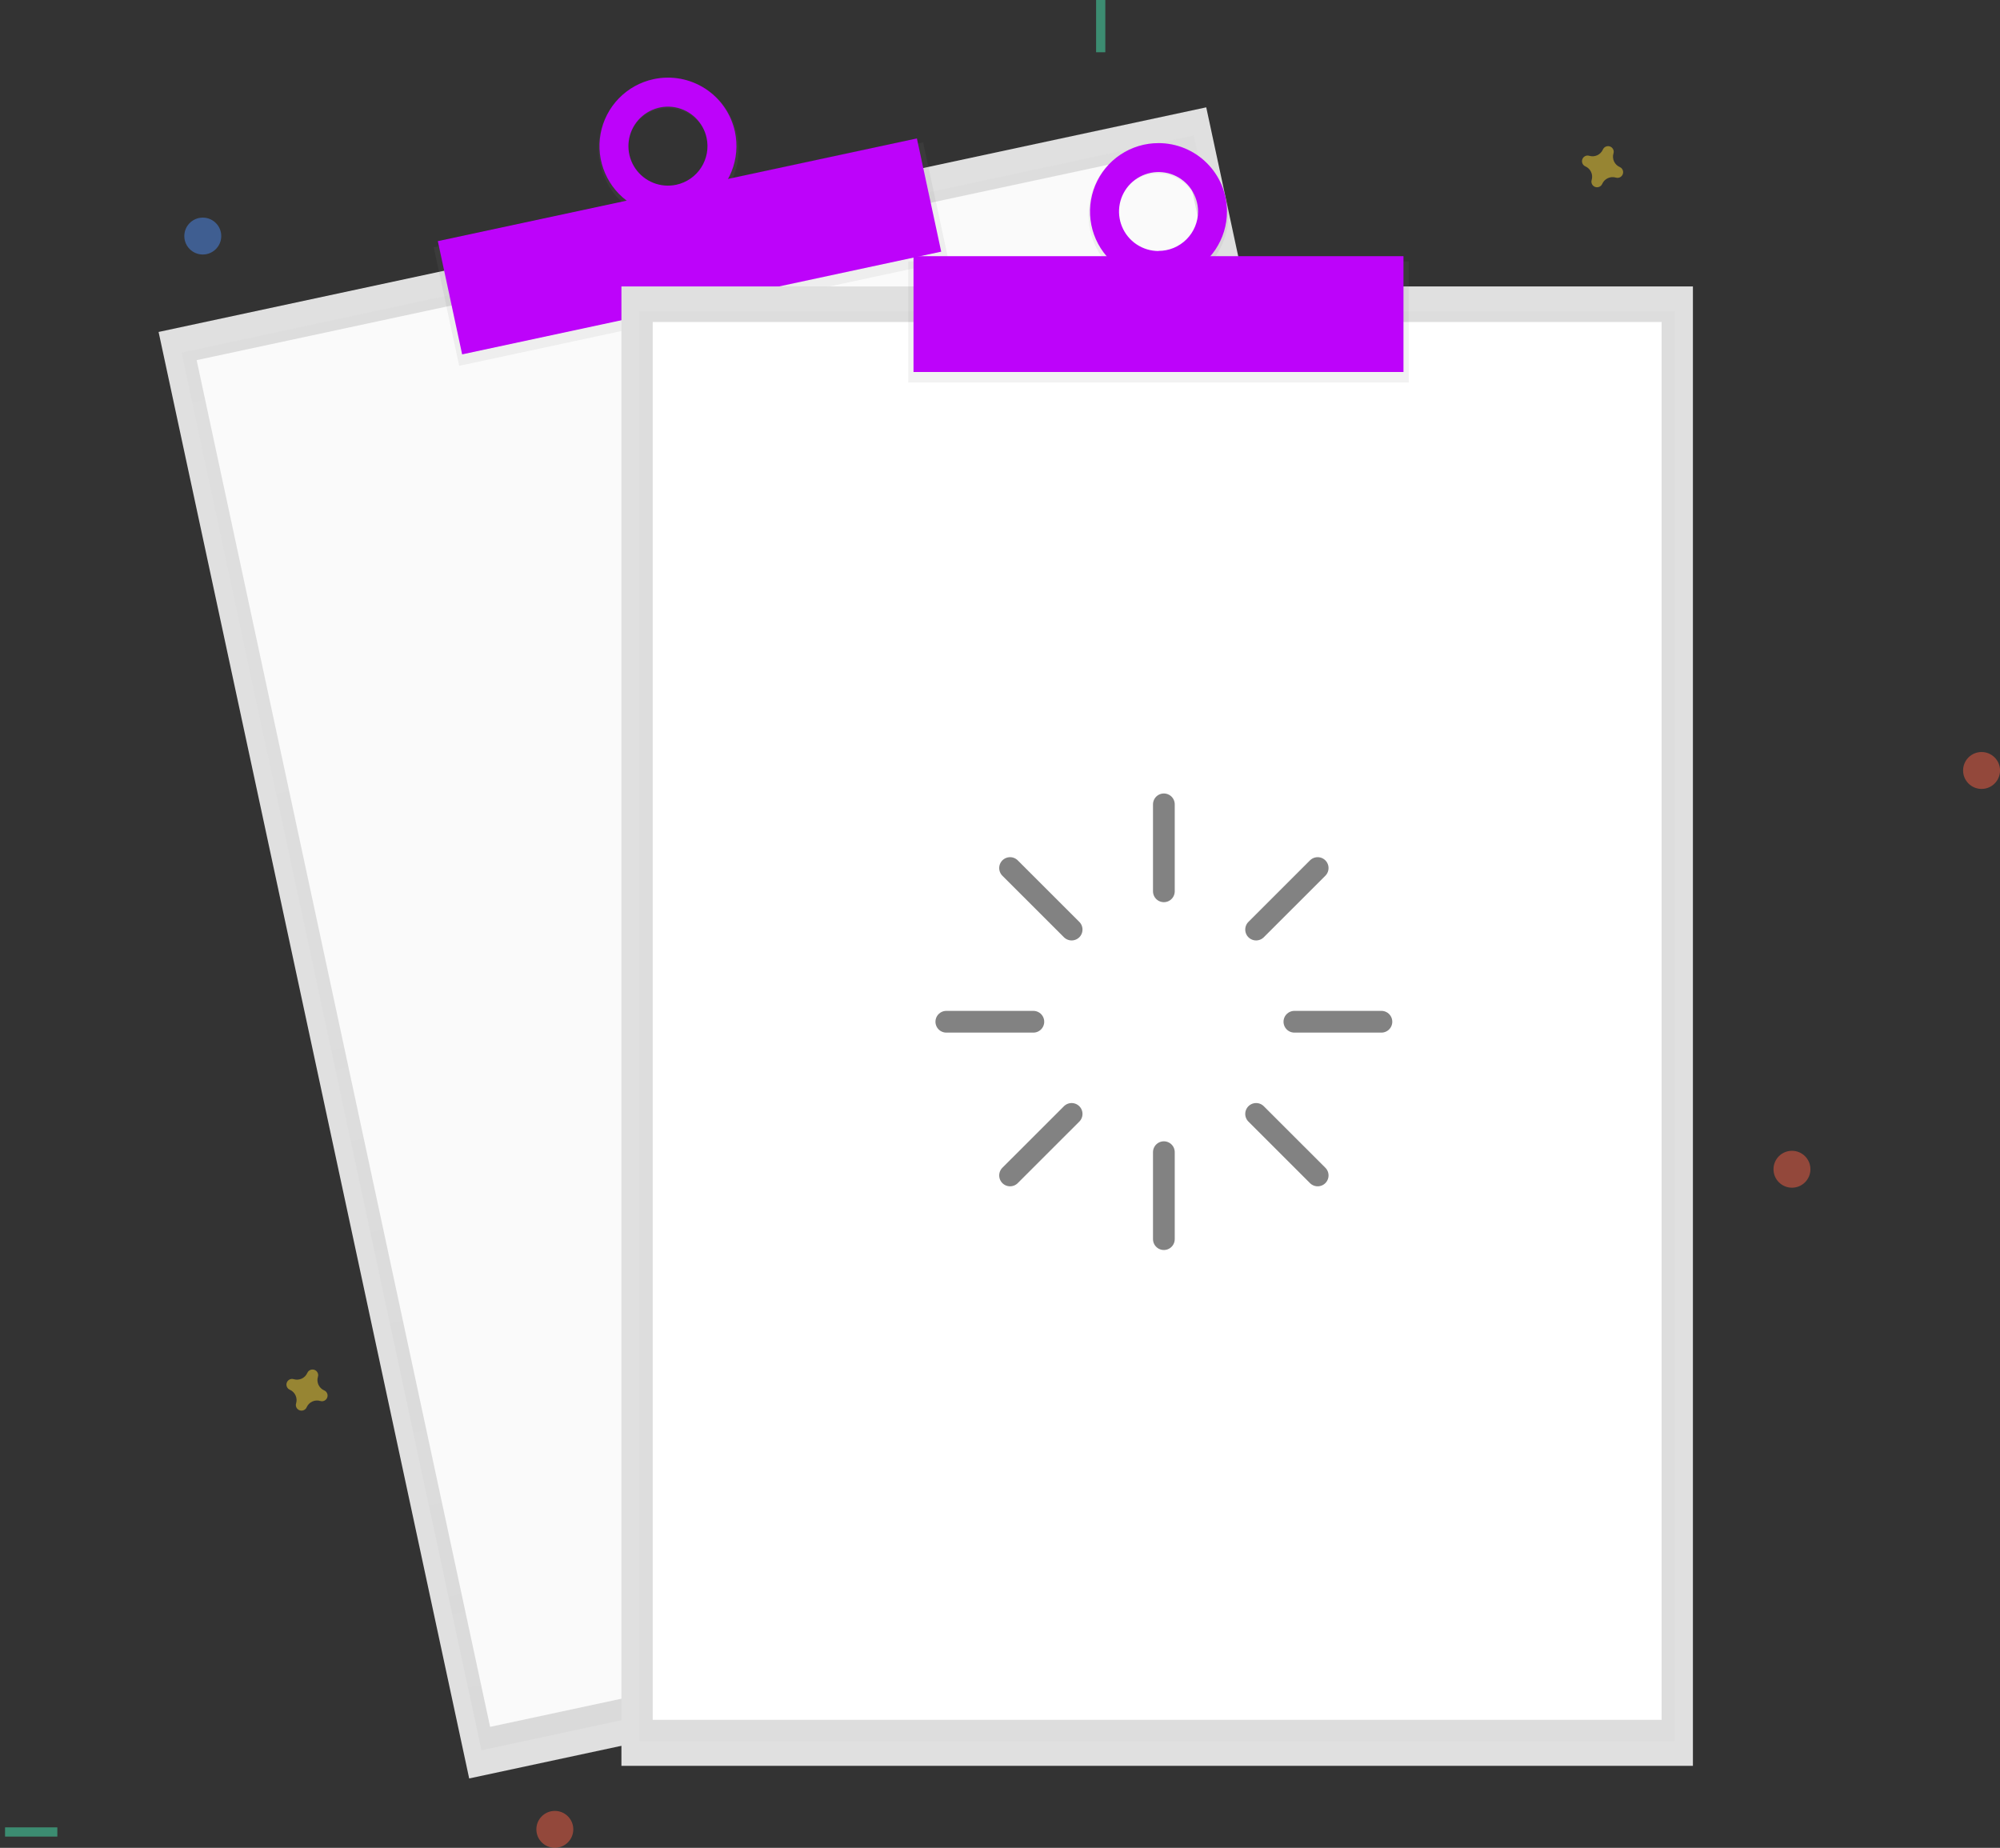 <svg width="184" height="170" viewBox="0 0 184 170" fill="none" xmlns="http://www.w3.org/2000/svg">
<rect x="0" y="0" width="184" height="170" fill="#333333" stroke="none"/>
<path d="M110.974 9.875L14.591 30.54L43.165 163.617L139.548 142.951L110.974 9.875Z" fill="#E0E0E0"/>
<g opacity="0.5">
<path opacity="0.5" d="M109.827 12.46L16.704 32.441L44.293 161.023L137.416 141.042L109.827 12.46Z" fill="url(#paint0_linear)"/>
</g>
<path d="M108.847 13.674L18.092 33.133L45.09 158.871L135.844 139.412L108.847 13.674Z" fill="#FAFAFA"/>
<path d="M84.928 13.101L39.906 22.754L42.246 33.653L87.269 23.999L84.928 13.101Z" fill="url(#paint1_linear)"/>
<path d="M60.131 7.283C56.655 8.029 54.456 11.516 55.22 15.071C55.985 18.625 59.42 20.907 62.889 20.16C66.359 19.414 68.565 15.927 67.8 12.373C67.035 8.818 63.607 6.537 60.131 7.283ZM62.312 17.449C61.577 17.624 60.807 17.576 60.1 17.312C59.392 17.049 58.779 16.58 58.339 15.967C57.899 15.353 57.652 14.623 57.629 13.869C57.605 13.114 57.807 12.37 58.209 11.731C58.611 11.092 59.194 10.587 59.884 10.28C60.574 9.973 61.34 9.879 62.084 10.008C62.828 10.138 63.516 10.486 64.061 11.008C64.606 11.531 64.984 12.203 65.145 12.941C65.257 13.423 65.272 13.922 65.189 14.41C65.107 14.897 64.929 15.364 64.666 15.783C64.403 16.202 64.059 16.565 63.655 16.851C63.251 17.137 62.795 17.34 62.312 17.449Z" fill="url(#paint2_linear)"/>
<path d="M84.354 12.735L40.28 22.185L42.517 32.603L86.591 23.153L84.354 12.735Z" fill="#BD03FA"/>
<path d="M60.131 7.283C58.913 7.544 57.799 8.161 56.931 9.054C56.064 9.948 55.481 11.079 55.256 12.303C55.031 13.528 55.175 14.792 55.669 15.935C56.163 17.078 56.986 18.049 58.032 18.725C59.078 19.401 60.302 19.752 61.547 19.733C62.793 19.715 64.006 19.327 65.031 18.62C66.057 17.913 66.849 16.918 67.309 15.76C67.768 14.603 67.874 13.335 67.613 12.118C67.439 11.31 67.108 10.543 66.638 9.863C66.168 9.182 65.569 8.601 64.874 8.152C64.179 7.703 63.403 7.395 62.589 7.246C61.775 7.097 60.94 7.109 60.131 7.283ZM62.215 16.998C61.512 17.149 60.78 17.088 60.111 16.823C59.443 16.558 58.868 16.101 58.459 15.509C58.051 14.918 57.827 14.218 57.816 13.5C57.806 12.781 58.008 12.075 58.399 11.472C58.79 10.868 59.351 10.394 60.011 10.11C60.671 9.825 61.401 9.742 62.108 9.871C62.816 10.001 63.469 10.338 63.985 10.838C64.501 11.339 64.857 11.981 65.007 12.684C65.21 13.626 65.029 14.61 64.505 15.419C63.982 16.228 63.158 16.796 62.215 16.998Z" fill="#BD03FA"/>
<path d="M155.748 26.352H57.171V162.457H155.748V26.352Z" fill="#E0E0E0"/>
<g opacity="0.5">
<path opacity="0.5" d="M154.083 28.654H58.838V160.158H154.083V28.654Z" fill="url(#paint3_linear)"/>
</g>
<path d="M152.87 29.623H60.049V158.222H152.87V29.623Z" fill="white"/>
<path d="M129.605 24.046H83.558V35.193H129.605V24.046Z" fill="url(#paint4_linear)"/>
<path d="M106.581 13.166C103.026 13.166 100.144 16.114 100.144 19.752C100.144 23.39 103.026 26.339 106.581 26.339C110.136 26.339 113.019 23.39 113.019 19.752C113.019 16.114 110.136 13.166 106.581 13.166ZM106.581 23.553C105.825 23.571 105.081 23.363 104.444 22.957C103.807 22.55 103.306 21.963 103.004 21.27C102.702 20.578 102.614 19.811 102.75 19.068C102.887 18.325 103.242 17.639 103.77 17.099C104.298 16.558 104.975 16.187 105.715 16.033C106.455 15.879 107.225 15.949 107.925 16.233C108.625 16.518 109.224 17.005 109.646 17.632C110.068 18.259 110.294 18.997 110.294 19.752C110.301 20.745 109.915 21.701 109.219 22.409C108.523 23.118 107.575 23.523 106.581 23.535V23.553Z" fill="url(#paint5_linear)"/>
<path d="M129.12 23.569H84.043V34.224H129.12V23.569Z" fill="#BD03FA"/>
<path d="M106.581 13.166C105.335 13.166 104.117 13.535 103.081 14.227C102.045 14.919 101.238 15.902 100.761 17.052C100.284 18.203 100.159 19.469 100.402 20.69C100.645 21.911 101.245 23.033 102.126 23.913C103.008 24.794 104.13 25.393 105.352 25.636C106.574 25.879 107.841 25.755 108.992 25.278C110.143 24.802 111.127 23.995 111.82 22.959C112.512 21.924 112.881 20.707 112.881 19.462C112.881 17.792 112.218 16.191 111.036 15.01C109.855 13.829 108.252 13.166 106.581 13.166ZM106.581 23.095C105.863 23.094 105.161 22.881 104.563 22.481C103.966 22.082 103.501 21.515 103.226 20.851C102.951 20.188 102.879 19.458 103.019 18.753C103.16 18.049 103.505 17.402 104.013 16.894C104.521 16.386 105.168 16.04 105.873 15.899C106.577 15.758 107.308 15.829 107.972 16.102C108.636 16.376 109.205 16.841 109.605 17.437C110.005 18.033 110.22 18.735 110.222 19.453C110.222 19.93 110.127 20.403 109.944 20.843C109.761 21.284 109.493 21.685 109.155 22.022C108.816 22.359 108.415 22.627 107.974 22.809C107.532 22.991 107.059 23.084 106.581 23.084V23.095Z" fill="#BD03FA"/>
<path opacity="0.5" d="M5.275 168.965V168.118H0.464V168.965H5.275Z" fill="#47E6B1"/>
<path opacity="0.5" d="M101.688 0H100.841V4.808H101.688V0Z" fill="#47E6B1"/>
<path opacity="0.5" d="M29.828 127.918C29.594 127.817 29.406 127.632 29.299 127.401C29.192 127.169 29.174 126.907 29.249 126.663C29.261 126.626 29.268 126.587 29.271 126.548C29.278 126.436 29.248 126.325 29.187 126.232C29.126 126.138 29.036 126.067 28.931 126.028C28.826 125.989 28.712 125.985 28.604 126.017C28.497 126.048 28.402 126.114 28.335 126.203C28.312 126.234 28.292 126.268 28.276 126.304C28.174 126.538 27.99 126.726 27.759 126.833C27.527 126.94 27.264 126.958 27.02 126.884C26.983 126.872 26.944 126.864 26.905 126.861C26.793 126.854 26.682 126.884 26.589 126.945C26.495 127.006 26.423 127.096 26.385 127.201C26.346 127.306 26.342 127.42 26.374 127.528C26.405 127.635 26.471 127.729 26.56 127.797C26.591 127.82 26.625 127.84 26.661 127.855C26.895 127.957 27.084 128.141 27.191 128.373C27.297 128.604 27.315 128.867 27.241 129.111C27.229 129.148 27.221 129.187 27.218 129.226C27.212 129.337 27.241 129.448 27.302 129.542C27.364 129.635 27.453 129.707 27.558 129.746C27.663 129.784 27.778 129.788 27.885 129.757C27.993 129.725 28.087 129.66 28.155 129.571C28.178 129.539 28.198 129.505 28.213 129.469C28.315 129.235 28.499 129.047 28.731 128.94C28.963 128.834 29.226 128.816 29.47 128.89C29.507 128.902 29.546 128.909 29.585 128.912C29.696 128.919 29.807 128.89 29.901 128.829C29.995 128.767 30.066 128.678 30.105 128.573C30.144 128.468 30.148 128.353 30.116 128.246C30.084 128.139 30.019 128.044 29.93 127.977C29.898 127.954 29.864 127.934 29.828 127.918Z" fill="#FDD835"/>
<path opacity="0.5" d="M149.019 15.368C148.785 15.267 148.597 15.082 148.49 14.851C148.383 14.619 148.365 14.357 148.439 14.113C148.451 14.075 148.459 14.037 148.462 13.998C148.469 13.886 148.439 13.775 148.378 13.682C148.317 13.588 148.227 13.517 148.122 13.478C148.017 13.439 147.902 13.435 147.795 13.467C147.688 13.498 147.593 13.564 147.526 13.653C147.502 13.684 147.483 13.718 147.467 13.754C147.365 13.988 147.181 14.176 146.95 14.283C146.718 14.39 146.455 14.408 146.211 14.334C146.174 14.322 146.135 14.314 146.096 14.311C145.984 14.304 145.873 14.334 145.78 14.395C145.686 14.456 145.614 14.546 145.576 14.651C145.537 14.756 145.533 14.87 145.565 14.978C145.596 15.085 145.661 15.179 145.751 15.247C145.782 15.27 145.816 15.29 145.852 15.305C146.086 15.407 146.275 15.591 146.381 15.823C146.488 16.054 146.506 16.317 146.432 16.561C146.42 16.598 146.412 16.637 146.409 16.676C146.403 16.787 146.432 16.898 146.493 16.992C146.554 17.085 146.644 17.157 146.749 17.195C146.854 17.234 146.969 17.238 147.076 17.206C147.184 17.175 147.278 17.11 147.345 17.02C147.369 16.989 147.389 16.955 147.404 16.919C147.506 16.685 147.69 16.497 147.922 16.39C148.154 16.284 148.416 16.265 148.661 16.34C148.698 16.352 148.736 16.359 148.776 16.362C148.887 16.369 148.998 16.34 149.092 16.279C149.186 16.217 149.257 16.128 149.296 16.023C149.335 15.918 149.338 15.803 149.307 15.696C149.275 15.588 149.21 15.494 149.121 15.427C149.089 15.403 149.055 15.384 149.019 15.368Z" fill="#FDD835"/>
<path opacity="0.5" d="M182.304 72.581C183.242 72.581 184.003 71.821 184.003 70.884C184.003 69.946 183.242 69.186 182.304 69.186C181.366 69.186 180.605 69.946 180.605 70.884C180.605 71.821 181.366 72.581 182.304 72.581Z" fill="#F55F44"/>
<path opacity="0.5" d="M51.045 169.997C51.983 169.997 52.743 169.238 52.743 168.3C52.743 167.363 51.983 166.603 51.045 166.603C50.107 166.603 49.346 167.363 49.346 168.3C49.346 169.238 50.107 169.997 51.045 169.997Z" fill="#F55F44"/>
<path opacity="0.5" d="M164.861 109.268C165.799 109.268 166.559 108.508 166.559 107.571C166.559 106.633 165.799 105.874 164.861 105.874C163.923 105.874 163.162 106.633 163.162 107.571C163.162 108.508 163.923 109.268 164.861 109.268Z" fill="#F55F44"/>
<path opacity="0.5" d="M18.656 23.415C19.594 23.415 20.355 22.655 20.355 21.718C20.355 20.781 19.594 20.021 18.656 20.021C17.718 20.021 16.957 20.781 16.957 21.718C16.957 22.655 17.718 23.415 18.656 23.415Z" fill="#4D8AF0"/>
<path d="M107.076 74V82" stroke="#828282" stroke-width="2" stroke-linecap="round" stroke-linejoin="round"/>
<path d="M107.076 106V114" stroke="#828282" stroke-width="2" stroke-linecap="round" stroke-linejoin="round"/>
<path d="M92.926 79.86L98.59 85.52" stroke="#828282" stroke-width="2" stroke-linecap="round" stroke-linejoin="round"/>
<path d="M115.562 102.48L121.226 108.14" stroke="#828282" stroke-width="2" stroke-linecap="round" stroke-linejoin="round"/>
<path d="M87.062 94H95.068" stroke="#828282" stroke-width="2" stroke-linecap="round" stroke-linejoin="round"/>
<path d="M119.084 94H127.09" stroke="#828282" stroke-width="2" stroke-linecap="round" stroke-linejoin="round"/>
<path d="M92.926 108.14L98.59 102.48" stroke="#828282" stroke-width="2" stroke-linecap="round" stroke-linejoin="round"/>
<path d="M115.562 85.52L121.226 79.86" stroke="#828282" stroke-width="2" stroke-linecap="round" stroke-linejoin="round"/>
<defs>
<linearGradient id="paint0_linear" x1="90.853" y1="151.033" x2="63.264" y2="22.451" gradientUnits="userSpaceOnUse">
<stop stop-color="#808080" stop-opacity="0.25"/>
<stop offset="0.54" stop-color="#808080" stop-opacity="0.12"/>
<stop offset="1" stop-color="#808080" stop-opacity="0.1"/>
</linearGradient>
<linearGradient id="paint1_linear" x1="24767.5" y1="-3223.07" x2="24652" y2="-3762.03" gradientUnits="userSpaceOnUse">
<stop stop-color="#808080" stop-opacity="0.25"/>
<stop offset="0.54" stop-color="#808080" stop-opacity="0.12"/>
<stop offset="1" stop-color="#808080" stop-opacity="0.1"/>
</linearGradient>
<linearGradient id="paint2_linear" x1="7231.49" y1="367.632" x2="7070.27" y2="-384.258" gradientUnits="userSpaceOnUse">
<stop stop-color="#808080" stop-opacity="0.25"/>
<stop offset="0.54" stop-color="#808080" stop-opacity="0.12"/>
<stop offset="1" stop-color="#808080" stop-opacity="0.1"/>
</linearGradient>
<linearGradient id="paint3_linear" x1="45433.6" y1="93466.7" x2="45433.6" y2="16745.5" gradientUnits="userSpaceOnUse">
<stop stop-color="#808080" stop-opacity="0.25"/>
<stop offset="0.54" stop-color="#808080" stop-opacity="0.12"/>
<stop offset="1" stop-color="#808080" stop-opacity="0.1"/>
</linearGradient>
<linearGradient id="paint4_linear" x1="22045.2" y1="1764.33" x2="22045.2" y2="1213.14" gradientUnits="userSpaceOnUse">
<stop stop-color="#808080" stop-opacity="0.25"/>
<stop offset="0.54" stop-color="#808080" stop-opacity="0.12"/>
<stop offset="1" stop-color="#808080" stop-opacity="0.1"/>
</linearGradient>
<linearGradient id="paint5_linear" x1="8686.15" y1="2336.71" x2="8686.15" y2="1566.9" gradientUnits="userSpaceOnUse">
<stop stop-color="#808080" stop-opacity="0.25"/>
<stop offset="0.54" stop-color="#808080" stop-opacity="0.12"/>
<stop offset="1" stop-color="#808080" stop-opacity="0.1"/>
</linearGradient>
</defs>
</svg>
